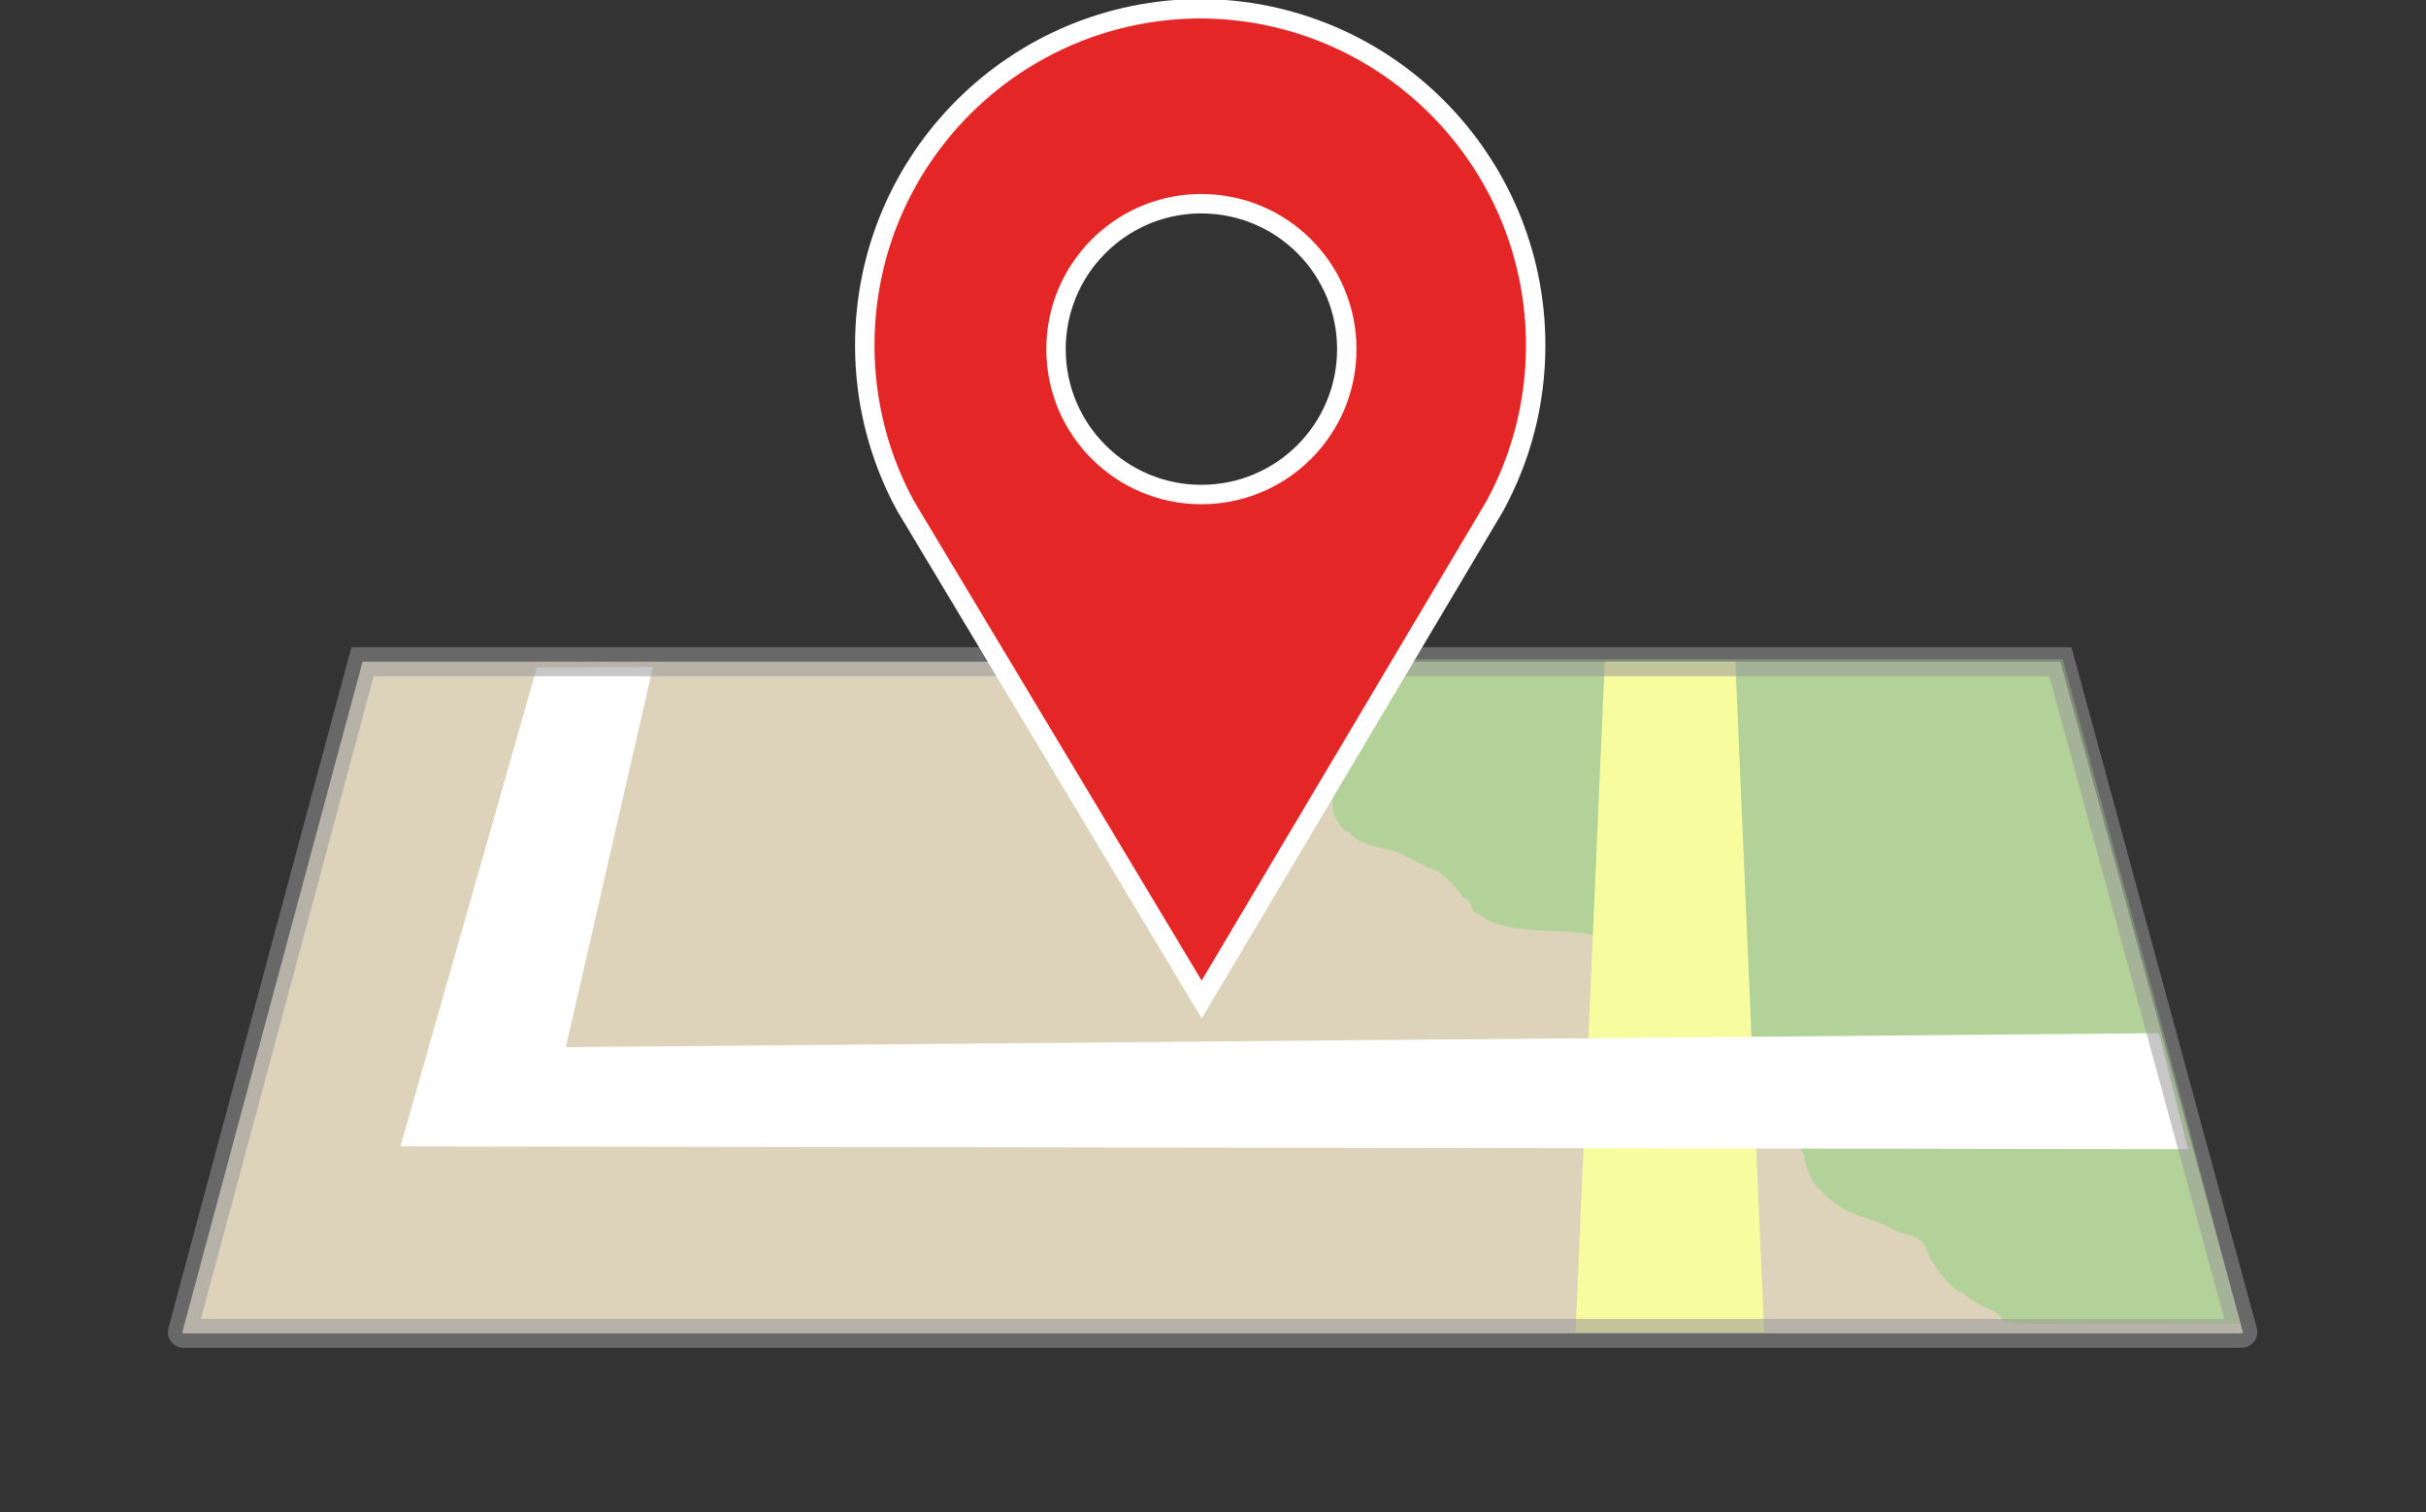 <?xml version="1.0" encoding="UTF-8" standalone="no"?>
<svg xmlns:rdf="http://www.w3.org/1999/02/22-rdf-syntax-ns#" xmlns="http://www.w3.org/2000/svg" version="1.1" xmlns:cc="http://creativecommons.org/ns#" xmlns:dc="http://purl.org/dc/elements/1.1/" viewBox="0 0 836 521">
 <rect x="0" y="0" width="836" height="521" fill="#333333" stroke="none"/>
 <path fill="#dcd3ba" d="m710 228 62.9 231c0.064 0.236-0.237 0.441-0.53 0.441h-709c-0.294 0-0.592-0.205-0.53-0.441l62.1-231z"/>
 <path opacity=".486" fill="#89d375" d="m691 456c0-1.11-3.32-4.22-5.07-4.73-2.32-0.686-9.22-4.82-9.22-5.52 0-0.31-0.402-0.577-0.893-0.594-2.66-0.091-10.2-9.28-11.9-14.5-0.65-1.99-1.6-3.06-3.65-4.11-1.52-0.777-3.27-1.41-3.88-1.41-0.612 0-2.79-0.89-4.85-1.98s-5.67-2.57-8.02-3.29c-6.71-2.05-10-3.91-14.7-8.25-3.34-3.1-4.65-4.93-5.69-7.94-0.742-2.15-1.36-4.42-1.37-5.05-0.013-0.629-0.947-2.42-2.08-3.98s-2.28-3.54-2.55-4.39c-0.272-0.857-0.794-1.56-1.16-1.56s-0.666-0.631-0.666-1.4c0-1.9-6.76-8.34-10.7-10.2-1.77-0.835-3.47-1.94-3.79-2.45-0.314-0.514-1.76-0.934-3.21-0.934-4.63-0.001-20.9-4.91-20.9-6.31 0-0.317-0.959-1.65-2.13-2.96s-2.34-3.04-2.59-3.84c-0.253-0.797-1.7-3.48-3.23-5.97-2.68-4.38-2.77-4.72-2.78-11.1-0.01-6.09-0.731-9.77-2.5-12.8-0.385-0.655-3.27-2.44-6.41-3.96s-6.62-3.37-7.73-4.1c-1.69-1.12-4.09-1.42-14.6-1.85-13.4-0.548-19.6-1.85-23.8-4.94-1.08-0.796-2.23-1.45-2.56-1.45s-1.01-1.12-1.5-2.5c-0.497-1.38-1.37-2.5-1.93-2.5-0.564 0-1.03-0.315-1.03-0.699 0-0.92-7.8-8.59-8.74-8.59-0.619 0-8.47-3.76-13-6.24-0.786-0.427-3.36-1.15-5.71-1.6-4.77-0.92-10.3-3.37-10.9-4.8-0.197-0.513-0.725-0.932-1.17-0.932-1.4 0-4.5-4.52-5.02-7.33-0.277-1.48-0.528-7.88-0.558-14.2-0.053-11.4-0.083-11.6-2.06-14.7-1.1-1.74-3.39-4.57-5.09-6.29s-4.62-4.71-6.48-6.64c-1.87-1.93-4.83-4.83-6.59-6.45l-2.79-3.84h275l31.1 115c16.9 62.5 29.8 114 29.9 114 0.022 0.098-18.1 0.179-40.3 0.179s-40.4-0.274-40.4-0.61z"/>
 <path fill="#f7fd9f" d="m553 228h45l9.93 231h-65z"/>
 <g fill="#fff" transform="translate(68.6,-890)">
  <path d="m185 230-47 165l616 1-10-40-549 4.81 30-131z" transform="translate(-68.6,890)"/>
 </g>
 <path d="m710 228 62.9 231c0.064 0.236-0.237 0.441-0.53 0.441h-709c-0.294 0-0.592-0.205-0.53-0.441l62.1-231z" fill="none"/>
 <path opacity=".532" d="m710 228 62.9 231c0.064 0.236-0.237 0.441-0.53 0.441h-709c-0.294 0-0.592-0.205-0.53-0.441l62.1-231z" stroke="#969696" stroke-width="10" fill="none"/>
 <path d="m414 3c-64 0-116 51.8-116 116 0 20.1 5.13 39 14.1 55.4l102 170 101-170c8.99-16.5 14.1-35.3 14.1-55.4 0-63.8-51.7-116-116-116zm-1.29 67.2c0.43-0.011 0.855 0 1.29 0 27.7 0 50.1 22.4 50.1 50.1s-22.4 50.1-50.1 50.1-50.1-22.4-50.1-50.1c0-27.2 21.7-49.4 48.8-50.1z" stroke="#fff" stroke-width="6.69" fill="#e52626"/>
</svg>
